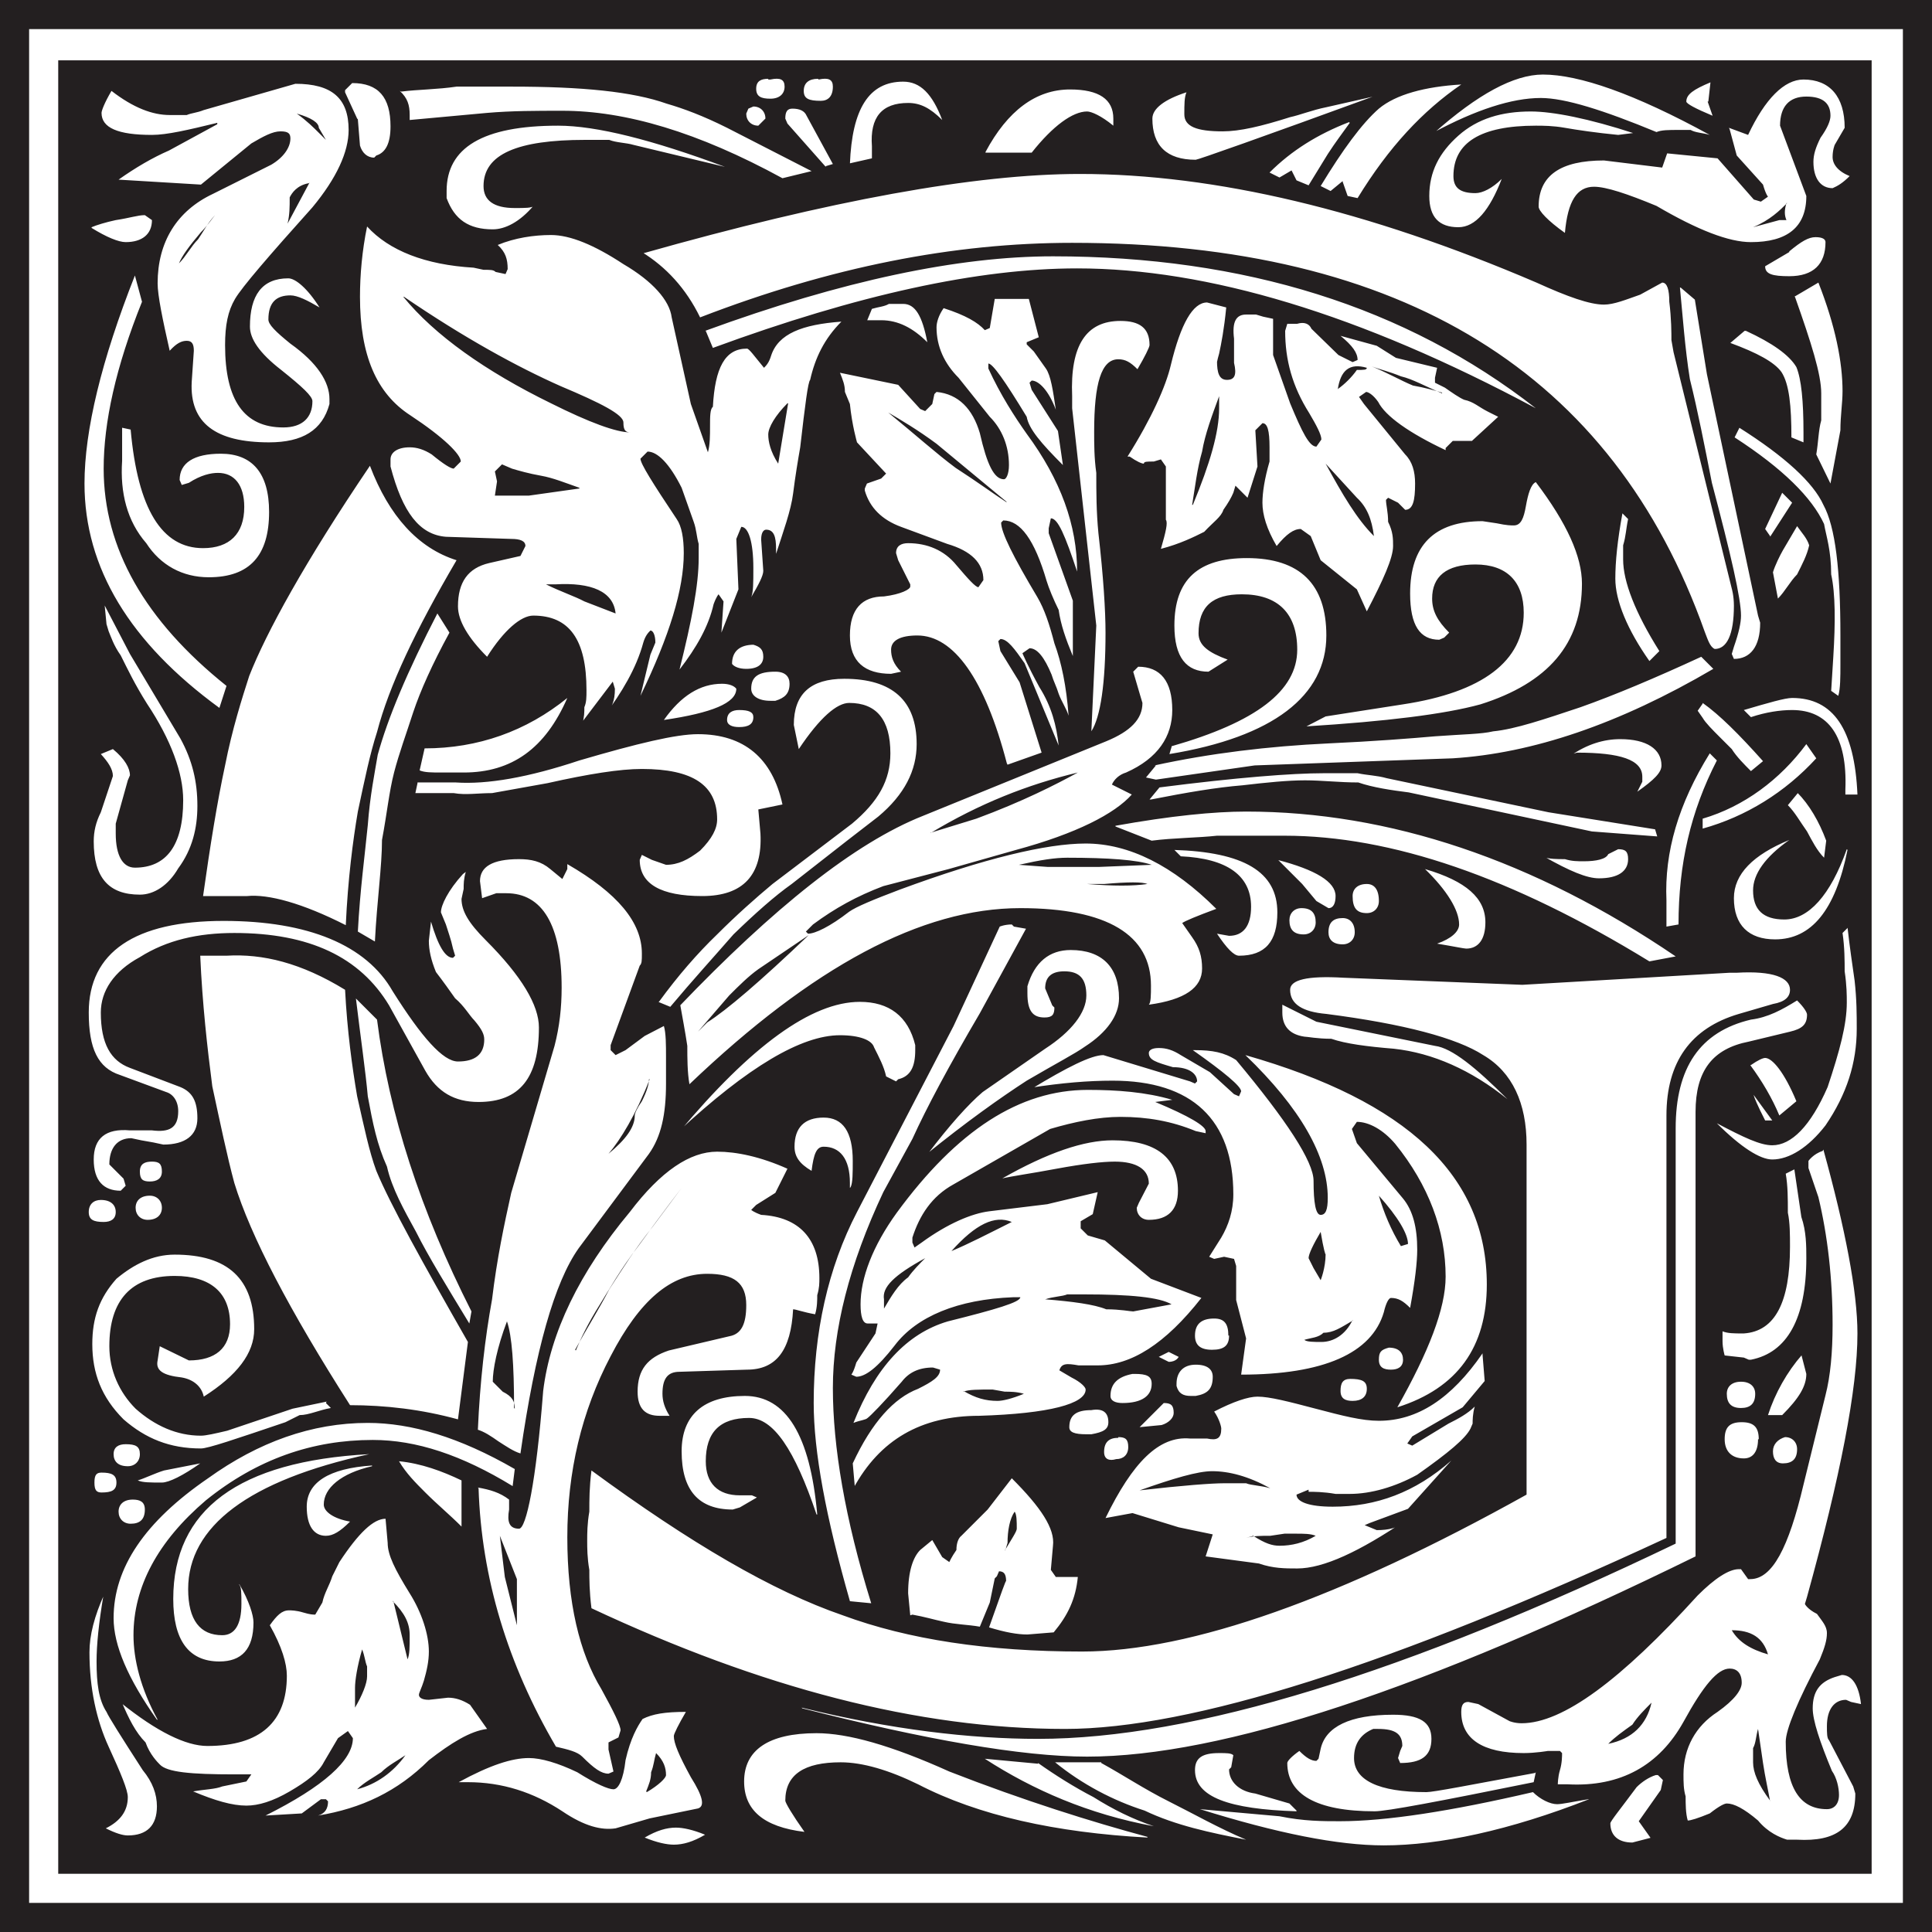 <?xml version="1.0" encoding="UTF-8"?>
<svg id="Layer_1" xmlns="http://www.w3.org/2000/svg" width="27.21" height="27.21" xmlns:xlink="http://www.w3.org/1999/xlink" viewBox="0 0 27.21 27.21">
  <defs>
    <clipPath id="clippath">
      <rect width="27.21" height="27.21" fill="none"/>
    </clipPath>
    <clipPath id="clippath-1">
      <rect y="0" width="27.21" height="27.21" fill="none"/>
    </clipPath>
  </defs>
  <g clip-path="url(#clippath)">
    <g clip-path="url(#clippath-1)">
      <path d="M11.09,5.68c-.17.17-.27.34-.27.44s.03.24.14.41l.14-.85ZM7.69,8.23c.2.1.41.17.54.24l.44.17c-.03-.31-.34-.44-.85-.41h-.14ZM5.68,4.18c.44.54,1.16,1.05,2.08,1.5.54.27.92.41,1.12.41-.07,0-.1-.03-.1-.14s-.31-.27-.88-.51c-.61-.27-1.36-.68-2.21-1.26M4.35,2.58c-.17.03-.24.14-.27.2,0,.14,0,.24-.03.37l.31-.58ZM2.52,3.71c.1-.1.17-.24.27-.34.07-.1.14-.24.24-.34-.03.03-.1.14-.2.24-.17.2-.27.34-.31.44M4.18,1.6c.14.1.24.2.31.27l.1.1-.1-.17c0-.07-.1-.14-.31-.2M14.18,7.07l-.99-.82c-.27-.2-.51-.34-.68-.44.38.31.68.58.95.78.31.2.54.37.71.48M18.84,5.48c.1-.07.2-.17.27-.27.1,0,.14,0,.14-.03-.24-.07-.37.03-.41.31M20.31,5.54c-.24-.1-.41-.2-.58-.24-.17-.07-.31-.1-.41-.14.24.1.41.2.58.27.17.03.31.07.41.1M19.35,7.55c-.03-.24-.1-.41-.24-.54l-.44-.48c.24.44.44.78.68,1.02M16.8,7.11c.24-.58.37-1.02.37-1.36v-.17c-.1.27-.2.54-.24.78-.07.24-.1.51-.14.75M15.31,12.45c.37.03.65.03.85,0-.07-.03-.27-.03-.61,0h-.24ZM14.35,12.18l.41.03h.71l.75-.03c-.2-.07-.61-.1-1.19-.1-.17,0-.37.03-.68.1M13.1,11.73l.65-.2c.65-.24,1.12-.48,1.43-.65-.71.17-1.39.44-2.07.85M9.97,14.39l-.14.14.44-.51c.14-.14.27-.27.41-.37l.71-.48c-.68.65-1.16,1.06-1.43,1.23M19.05,18.6c-.17.1-.27.17-.41.17-.07.07-.17.07-.27.1.03.03.14.03.24.03.17,0,.34-.1.44-.31M19.42,16.84c.07.24.17.48.31.71l.1-.03c0-.14-.14-.38-.41-.68M18.6,17.35c-.1.17-.17.31-.17.37l.07.14.1.17s.07-.17.07-.37c0,.03-.03-.07-.07-.31M25.17,2.86c-.1.1-.24.24-.48.34l.37-.1h.1c-.03-.07-.03-.14,0-.24M9.15,15.2c-.2.51-.41.85-.58,1.05.24-.2.37-.37.37-.54,0-.03.03-.1.1-.2.07-.14.1-.24.1-.31M9.11,25.24c.17-.1.27-.2.27-.24,0-.1-.03-.2-.14-.31-.03.1-.03.17-.07.27,0,.1-.03.17-.07.27M8.16,6.87c-.2-.07-.37-.14-.54-.17-.17-.03-.31-.07-.41-.1l-.07-.03-.07-.03-.1.1.03.14-.03.2h.48l.71-.1ZM8.1,19.01c.17-.31.34-.58.48-.85.2-.31.37-.58.61-.88l.41-.55s-.24.31-.61.82c-.24.31-.41.61-.54.82-.17.27-.27.48-.34.65M24.93,25.37c-.03-.17-.07-.34-.1-.54l-.07-.48c-.03.1-.03.2-.07.27v.2c0,.14.07.31.24.54M24.39,22.96c.1.17.27.27.51.34-.07-.24-.24-.34-.51-.34M22.65,24.56c.34-.07.54-.27.61-.58-.1.1-.2.2-.27.31-.14.1-.24.17-.34.27M14.15,21.84c.1-.17.17-.27.17-.31,0-.1,0-.2-.03-.24-.07.1-.1.27-.1.44l-.03.1ZM17.65,21.63l-.1.03c.1-.03.2-.03.34-.03l.2-.03h.17c.1,0,.2,0,.27.03-.17.1-.34.14-.51.14-.1,0-.2-.03-.37-.14M16.05,20.99c.61-.07,1.02-.1,1.19-.1h.31c.07.03.2.03.34.07-.31-.17-.58-.24-.82-.24-.2,0-.54.1-1.02.27M13.4,17.62c.24-.1.51-.24.85-.41-.24-.1-.51.03-.85.41M12.45,18.43c.1-.17.2-.34.34-.44.07-.1.17-.2.24-.27-.44.24-.61.41-.58.58v.14ZM13.57,19.59c.17.1.31.14.48.14.07,0,.2-.03.37-.1-.1-.03-.2-.03-.27-.03l-.17-.03c-.2,0-.34,0-.41.03M14.73,18.3c.37.03.68.07.85.14.2,0,.34.03.38.03l.54-.1c-.17-.1-.58-.14-1.23-.14h-.24c-.07.03-.2.03-.31.07M5.03,25.2c.27-.07.51-.24.68-.48-.1.07-.24.14-.34.24-.1.07-.24.14-.34.24M7.04,21.63l.07.58.17.68v-.65l-.24-.61ZM7.24,19.83c0-.61-.03-1.02-.1-1.22-.14.37-.2.68-.2.85l.14.14c.14.07.17.14.17.24M5.54,22.55l.2.82c.03-.07.03-.17.03-.34s-.07-.31-.24-.48M5,24.05c.1-.17.17-.34.17-.44v-.14c-.03-.07-.03-.14-.07-.24-.07.24-.1.44-.1.54v.27ZM3.06,1.73c-.41.1-.71.17-.92.17-.48,0-.71-.1-.71-.31,0-.03.04-.14.14-.31.31.24.58.34.82.34h.24c.07-.03.14-.03.24-.07l1.29-.37c.51,0,.75.2.75.65,0,.31-.17.68-.51,1.09-.61.68-.99,1.12-1.09,1.29s-.14.37-.14.65c0,.78.27,1.16.82,1.16.27,0,.41-.14.41-.37,0-.07-.14-.2-.44-.44-.31-.24-.44-.44-.44-.61,0-.44.17-.68.54-.68.1,0,.27.14.44.41-.17-.1-.31-.17-.41-.17-.2,0-.31.1-.31.34,0,.07.1.17.31.34.38.27.55.54.55.78v.07c-.1.37-.38.54-.85.54-.75,0-1.12-.27-1.09-.85l.03-.44c0-.1-.03-.14-.1-.14s-.14.03-.24.14c-.1-.44-.17-.78-.17-.95,0-.58.27-1.02.78-1.26l.82-.41c.17-.1.27-.24.27-.37,0-.07-.03-.1-.14-.1s-.24.07-.41.17l-.71.58-1.16-.07c.24-.17.48-.31.71-.41l.68-.37ZM13.06,16.26c.31-.41.58-.71.78-.88l.88-.61c.37-.24.58-.51.58-.75s-.1-.34-.31-.34c-.17,0-.27.07-.27.24l.1.24.03.03c0,.1-.03.14-.14.14-.17,0-.24-.1-.24-.34v-.1c.1-.34.31-.51.61-.51.44,0,.68.24.68.68,0,.24-.17.48-.48.68-.14.1-.41.24-.82.48-.37.24-.85.58-1.43,1.05M25.14,20.24c.1,0,.17.07.17.17,0,.14-.07.2-.2.2-.1,0-.14-.07-.14-.17s.07-.17.17-.2M24.76,20.27c0,.17-.07.27-.2.27-.17,0-.27-.1-.27-.27s.07-.24.24-.24.24.07.24.24M24.52,19.83c-.14,0-.2-.07-.2-.2,0-.1.07-.17.2-.17s.2.07.2.17c0,.14-.07.2-.2.2M23.03,1.87l-.24.03c-.31-.03-.58-.07-.75-.1-.17-.03-.31-.03-.41-.03-.78,0-1.16.24-1.16.71,0,.17.1.24.31.24.1,0,.24-.07.37-.2-.17.44-.37.68-.61.68-.27,0-.41-.14-.41-.44,0-.34.14-.61.41-.85.27-.24.61-.34,1.02-.34.31,0,.82.1,1.46.31M5.03,1.67l-.17-.37v-.03l.1-.1c.37,0,.54.2.54.61,0,.24-.07.37-.2.41l-.03.03c-.1,0-.17-.07-.2-.17l-.03-.37ZM11.97,2.31c.03-.78.27-1.16.75-1.16.24,0,.41.17.55.54-.17-.17-.31-.24-.48-.24-.37,0-.54.2-.51.61v.17l-.31.07ZM11.53,1.12c.14-.03.2,0,.2.1,0,.14-.07.2-.17.2-.17,0-.24-.03-.24-.14s.07-.17.2-.17M10.82,1.12h.03c.14-.03.2,0,.2.1s-.07.17-.2.17-.2-.03-.2-.14.07-.14.17-.14M10.54,1.53l.07-.03c.1,0,.17.07.17.17l-.1.1c-.1,0-.17-.07-.17-.17l.03-.07ZM11.63,2.35l-.54-.61-.03-.07c0-.1.03-.14.1-.14.1,0,.17.03.2.1l.37.68-.1.03ZM5.65,1.29c.24-.03.51-.03.78-.07h.78c.99,0,1.7.07,2.18.24.24.07.51.17.85.34l1.19.61-.41.1c-1.19-.65-2.21-.95-3.1-.95-.37,0-.71,0-1.06.03l-1.09.1v-.07c0-.14-.03-.24-.14-.34M24.35,1.8l.27.1c.24-.51.51-.78.78-.78.37,0,.58.24.58.68l-.14.24s-.03.07-.03.17.07.2.24.27c-.1.1-.17.14-.24.17-.17,0-.27-.14-.27-.37,0-.1.03-.2.1-.34.1-.14.14-.24.14-.31,0-.17-.1-.27-.34-.27s-.37.14-.37.41l.37.99c0,.44-.27.65-.78.65-.31,0-.75-.17-1.33-.51-.41-.17-.71-.27-.88-.27-.24,0-.37.2-.41.65-.24-.17-.37-.31-.37-.37,0-.44.31-.65.92-.65l.82.1.07-.2.71.07.51.58.1.03.1-.07s-.03-.03-.07-.17l-.37-.41-.1-.37ZM24.05,1.43l.07.2c-.24-.1-.37-.17-.37-.2,0-.1.1-.17.34-.27l-.03.27ZM20.2,1.87c.61-.54,1.12-.82,1.53-.82.51,0,1.29.27,2.35.85-.1-.03-.2-.03-.27-.07h-.17c-.14,0-.24,0-.31.03-.75-.31-1.29-.48-1.63-.48-.41,0-.92.17-1.5.48M18.91,2.55l-.17.14-.14-.07c.31-.51.58-.88.82-1.09.24-.2.65-.31,1.16-.34-.54.37-1.02.88-1.46,1.6l-.14-.03-.07-.2ZM19.01,1.73c-.1.14-.2.27-.31.44l-.27.44-.17-.07-.07-.14-.17.1-.14-.07c.31-.31.68-.54,1.12-.71M19.42,1.33c-1.67.61-2.55.92-2.58.92-.41,0-.61-.2-.61-.58,0-.14.17-.27.48-.37-.03.07-.03.17-.03.31,0,.17.17.24.54.24.24,0,.54-.07.95-.2.14-.03.31-.1.51-.14l.75-.17ZM13.88,2.14c.31-.58.71-.88,1.19-.88.41,0,.61.14.61.41v.1c-.17-.14-.31-.2-.37-.2-.2,0-.48.2-.78.58h-.65ZM23.67,4.05l.2.17.17,1.05.72,3.4.03.1c0,.34-.14.51-.37.51l-.03-.07.03-.1c.07-.2.1-.34.1-.44,0-.24-.14-.85-.41-1.87-.1-.51-.2-1.02-.31-1.46-.07-.44-.1-.88-.14-1.29M9.93,4.66c1.94-.71,3.57-1.05,4.9-1.05,2.69,0,4.97.71,6.8,2.14-2.48-1.33-4.63-1.97-6.46-1.97-1.39,0-3.09.37-5.13,1.12l-.1-.24ZM9.05,3.57c2.65-.75,4.69-1.12,6.16-1.12,1.9,0,4.05.51,6.43,1.53.44.2.75.31.95.31.14,0,.31-.07.51-.14l.31-.17c.07,0,.1.1.1.27.03.24.03.44.03.54l.03.17.82,3.33s.03.1.03.24c0,.41-.1.61-.27.61-.07-.03-.1-.14-.14-.24-1.29-3.64-4.25-5.48-8.91-5.48-1.67,0-3.4.34-5.24,1.05-.2-.41-.48-.71-.82-.92M25.2,3.54c.17-.14.27-.2.37-.2s.14.03.14.07c0,.31-.17.48-.51.48-.24,0-.34-.03-.34-.14l.34-.2ZM24.93,7.55l-.07-.1.24-.51.14.14-.31.48ZM25.31,7.41c.07.1.14.17.17.27-.03.14-.1.27-.17.41-.1.1-.17.24-.27.34l-.07-.37c.03-.1.1-.24.14-.31l.2-.34ZM24.49,6.02c.65.41,1.05.78,1.19,1.09.17.31.24.92.24,1.84v.41c0,.17,0,.34-.03.44l-.1-.07.03-.48c.03-.48.03-.89-.03-1.16,0-.34-.07-.54-.1-.71-.17-.37-.58-.78-1.26-1.22l.07-.14ZM24.59,4.66c.37.17.61.34.71.51.07.17.1.48.1.92v.14l-.17-.07c0-.44-.03-.75-.14-.92-.1-.14-.34-.27-.72-.41l.2-.17ZM25.27,4.18l.34-.2c.24.61.34,1.12.34,1.53,0,.17-.03.34-.03.55l-.14.75-.2-.41c.03-.17.03-.34.07-.48v-.38c0-.27-.14-.71-.37-1.36M9.56,14.18c1.33-1.39,2.48-2.31,3.44-2.69l2.58-1.05c.34-.14.51-.31.51-.54l-.03-.1-.1-.34.07-.07c.31,0,.48.2.48.61,0,.37-.2.68-.65.88-.1.03-.17.1-.2.17l.14.07.14.07c-.24.27-.78.55-1.63.78l-.95.27-.92.24c-.37.14-.68.31-.99.54l-.1.1.03.03c.1,0,.31-.1.58-.31.1-.07.34-.17.71-.31,1.19-.44,2.07-.65,2.62-.65.61,0,1.23.31,1.84.92-.27.1-.44.17-.48.2l.14.2c.1.14.14.27.14.44,0,.27-.24.44-.75.51.03-.03.03-.14.03-.27,0-.71-.61-1.09-1.84-1.09-1.39,0-2.92.82-4.66,2.48-.03-.17-.03-.37-.03-.54-.03-.2-.07-.41-.1-.58M8.33,20.71c1.39,1.02,2.55,1.7,3.54,2.04.92.34,2.04.51,3.37.51,1.53,0,3.64-.75,6.26-2.21v-4.93c0-.58-.2-1.02-.61-1.26-.37-.24-1.12-.44-2.21-.58-.34-.03-.51-.14-.51-.34,0-.14.24-.2.75-.17l2.52.1,2.92-.17h.1c.51-.03.75.07.75.24,0,.1-.07.17-.24.2l-.48.14c-.68.2-1.02.68-1.02,1.43v5.95c-3.88,1.8-6.7,2.69-8.47,2.69-2.07,0-4.28-.58-6.67-1.7-.03-.24-.03-.41-.03-.54-.03-.17-.03-.31-.03-.41s0-.24.03-.41c0-.17,0-.34.03-.58M11.29,24.05c1.26.31,2.38.44,3.33.44,2.18,0,5.17-.92,8.98-2.75v-5.85c0-.85.34-1.36,1.06-1.53.24-.03.44-.14.65-.27.1.1.14.17.14.2,0,.14-.07.2-.24.24l-.58.14c-.51.1-.75.41-.75.99v6.26c-3.81,1.87-6.67,2.82-8.57,2.82-.92,0-2.28-.24-4.01-.68M6.16,8.64l.17.27c-.24.44-.41.82-.51,1.12-.1.31-.2.58-.27.85-.07.27-.1.58-.17.95,0,.37-.07.85-.1,1.43l-.24-.14c.03-.58.1-1.09.14-1.5.03-.41.1-.75.14-.99.14-.51.41-1.16.85-2.01M2.86,12.62c.1-.71.2-1.33.31-1.84.1-.51.24-.95.34-1.26.24-.61.78-1.6,1.7-2.96.27.71.68,1.16,1.22,1.33-.58.99-.95,1.77-1.12,2.42-.1.31-.17.65-.27,1.12-.07.41-.14.95-.17,1.6-.61-.31-1.09-.44-1.39-.41h-.61ZM5,14.05l.31.31c.17,1.33.61,2.69,1.33,4.11l-.03.17c-.31-.51-.58-.95-.75-1.29-.17-.31-.34-.61-.41-.92-.14-.31-.2-.61-.27-.99-.03-.34-.1-.82-.17-1.4M4.93,19.79c-.85-1.33-1.4-2.38-1.63-3.13-.1-.37-.2-.85-.31-1.36-.07-.54-.14-1.16-.17-1.84h.37c.51-.03,1.05.1,1.67.48.03.58.1,1.09.17,1.5.1.44.17.78.27,1.05.2.48.65,1.29,1.29,2.41l-.14,1.09c-.51-.14-1.02-.2-1.53-.2M6.5,21.5c-.17-.17-.34-.31-.51-.48-.14-.14-.27-.27-.37-.44.31.03.61.14.88.27v.65ZM8.2,10.2c.03-.1.03-.17.03-.24.03-.07.03-.14.03-.24,0-.71-.24-1.05-.75-1.05-.17,0-.41.2-.65.58-.27-.27-.41-.51-.41-.71,0-.34.14-.54.44-.61l.44-.1.07-.14c0-.07-.07-.1-.2-.1l-.92-.03c-.37-.03-.61-.34-.78-.99v-.1c0-.1.1-.17.27-.17.1,0,.2.03.31.1.17.14.27.2.31.2l.1-.1c0-.1-.24-.34-.71-.65-.48-.31-.71-.85-.71-1.67,0-.31.03-.65.1-.99.31.34.82.54,1.5.58l.14.03c.1,0,.14,0,.17.03l.14.03.03-.07c0-.14-.03-.24-.14-.34.24-.1.51-.14.75-.14.27,0,.61.14,1.02.41.41.24.65.51.68.75l.27,1.22.24.68c.03-.1.03-.24.03-.37s0-.24.04-.27c.03-.55.17-.82.48-.82.03,0,.1.1.24.27.03-.03.07-.07.1-.17.1-.31.44-.44.99-.48-.24.24-.37.51-.44.82-.03.03-.07.34-.14.95-.03.17-.07.41-.1.65-.03.24-.14.54-.24.85v-.07c0-.17-.03-.27-.14-.27-.03,0-.07.03-.07.14l.03.44c0,.07-.07.2-.17.37.03-.07.03-.2.03-.41,0-.37-.07-.58-.17-.58l-.07.17.03.71-.24.61.03-.44-.07-.1s-.03.03-.07.14c-.07.31-.24.61-.48.92.17-.68.27-1.19.27-1.57v-.2c-.03-.1-.03-.2-.07-.31l-.17-.48c-.17-.34-.34-.51-.48-.51l-.1.1c0,.07.17.34.51.85.07.1.1.27.1.48,0,.51-.2,1.16-.61,2.01l.14-.58.07-.17c0-.1-.03-.17-.07-.17-.03.03-.07.07-.1.17-.1.37-.31.71-.54,1.02.1-.1.14-.2.14-.37l-.03-.1-.44.58ZM7.52,2.89c-.2.24-.41.34-.58.34-.34,0-.54-.14-.65-.44v-.1c0-.61.51-.92,1.57-.92.54,0,1.33.2,2.35.58l-1.29-.31c-.1-.03-.24-.03-.34-.07h-.34c-.95,0-1.43.2-1.43.65,0,.2.14.31.44.31.14,0,.24,0,.27-.03M14.18,10.75c-.31-1.19-.75-1.8-1.26-1.8-.24,0-.37.07-.37.2,0,.1.03.2.14.31l-.14.03c-.37,0-.58-.17-.58-.54s.17-.55.48-.55c.24-.03.37-.1.37-.14v-.03l-.17-.34-.03-.1c0-.1.07-.14.17-.14.27,0,.51.1.68.31.17.2.27.31.31.31l.07-.1c0-.24-.17-.41-.51-.51l-.65-.24c-.27-.1-.44-.27-.51-.51v-.03l.03-.07.2-.07.07-.07-.41-.44s-.07-.24-.1-.54l-.07-.17c0-.1-.03-.17-.07-.27l.82.17.31.34.07.03.1-.1.03-.14.03-.03c.31.03.51.24.61.58.1.44.2.65.34.65.03,0,.07-.07.07-.2,0-.27-.1-.51-.27-.68l-.44-.55c-.2-.2-.31-.44-.31-.71,0-.07.03-.17.1-.27.31.1.48.2.58.31l.07-.03.07-.41h.48l.14.54-.17.07v.03l.1.1.17.24c.07.1.1.31.14.58-.1-.27-.24-.41-.34-.41l-.03.03.03.1.37.58.07.48c-.31-.31-.48-.51-.51-.68-.31-.51-.48-.75-.54-.75v.07c.17.37.37.68.54.92.48.65.71,1.29.71,1.94-.17-.51-.27-.75-.37-.75l-.03.14v.07l.34.95v.78c-.1-.24-.17-.44-.2-.65-.07-.14-.14-.31-.17-.41-.17-.58-.37-.85-.61-.85l-.03.03c0,.14.17.48.51,1.05.1.17.17.38.24.65.1.27.17.61.2,1.02-.03-.1-.1-.2-.14-.31-.03-.1-.07-.17-.1-.27-.1-.24-.2-.37-.31-.37l-.1.07s.07.17.24.48c.17.27.24.54.27.82l-.48-1.16c-.14-.2-.24-.34-.34-.34l-.03.03.03.14.27.44.31.99-.48.17ZM12.21,4.52l.07-.17c.1-.03.17-.03.24-.07h.2c.17,0,.27.17.34.54-.2-.2-.41-.31-.65-.31h-.2ZM6.73,20.95c.17.03.31.07.44.17v.14c-.03.17,0,.27.14.27.1,0,.24-.65.34-1.94.1-.82.51-1.67,1.22-2.52.44-.58.85-.85,1.23-.85.27,0,.61.07.99.24l-.17.34-.27.17-.07.07s.03.03.14.07c.54.03.82.34.82.89,0,.07,0,.14-.03.24,0,.07,0,.17-.03.27-.17-.03-.27-.07-.31-.07-.03.58-.24.85-.65.85l-.95.03c-.17,0-.24.1-.24.31,0,.1.03.2.1.31h-.14c-.2,0-.31-.1-.31-.34,0-.31.14-.48.44-.58l.85-.2c.17-.03.24-.17.24-.44,0-.31-.17-.44-.55-.44-.51,0-.95.37-1.36,1.16-.41.78-.61,1.63-.61,2.55s.17,1.63.48,2.14c.17.31.27.51.27.58l-.03.1-.14.07v.1l.07.31-.07.03c-.1,0-.2-.07-.37-.24-.07-.07-.2-.1-.37-.14-.68-1.16-1.05-2.38-1.09-3.64M6.73,20.14c.03-.68.1-1.29.2-1.84.07-.58.17-1.05.27-1.5l.61-2.07c.07-.27.1-.54.1-.82,0-.88-.27-1.33-.78-1.33h-.14l-.2.07-.03-.24c0-.2.17-.31.55-.31.17,0,.31.03.44.14l.17.14.07-.14v-.07c.71.41,1.05.82,1.05,1.26,0,.1,0,.14-.03.17l-.41,1.12v.07l.07.07.14-.07.27-.2.27-.14c.03.1.03.27.03.44v.37c0,.44-.07.75-.24.99l-.99,1.33c-.34.48-.61,1.43-.82,2.89-.1-.03-.2-.1-.31-.17-.1-.07-.2-.14-.31-.17M12.04,20.95l-.03-.34c.27-.58.58-.92.92-1.05.2-.1.31-.17.31-.27l-.1-.03c-.2,0-.34.07-.44.2-.27.31-.44.48-.48.51-.03.03-.1.03-.2.07.31-.78.75-1.26,1.33-1.43.68-.17,1.02-.27,1.02-.34h-.1c-.78.03-1.36.27-1.67.68-.24.31-.41.44-.54.44l-.07-.03s.03-.03.07-.17l.27-.41.03-.14h-.14c-.07,0-.1-.1-.1-.27,0-.37.17-.82.51-1.29.85-1.16,1.73-1.73,2.69-1.73.41,0,.82.03,1.19.14l-.24.03c.48.2.71.34.71.41v.03l-.14-.03c-.34-.14-.68-.2-1.06-.2-.31,0-.65.07-.99.17l-1.36.78c-.31.17-.48.44-.58.75v.07l.03.07.1-.07c.37-.27.71-.41.95-.44l.82-.1.71-.17-.07.31-.17.1v.1l.1.1.24.07.65.54.71.27c-.51.65-.99.95-1.46.95h-.27c-.17-.03-.24-.03-.27.07l.17.1c.14.07.2.14.2.17,0,.2-.51.34-1.5.37-.82,0-1.4.34-1.77,1.02M25.37,19.08l.07.27c0,.17-.1.34-.34.58h-.2c.1-.31.27-.61.48-.85M25.27,16.46l.1.68c.07.2.07.41.07.58,0,.85-.27,1.33-.78,1.43h-.03l-.07-.03-.27-.03s-.03-.1-.03-.2v-.14c.07.03.17.03.27.03h.03c.44-.03.65-.44.65-1.22,0-.17,0-.34-.03-.48,0-.2,0-.38-.03-.55l.14-.07ZM24.66,15c.1-.07.17-.1.2-.1.1,0,.27.2.44.61l-.24.2c-.1-.24-.24-.48-.41-.71M24.69,15.41l.27.37h-.1l-.07-.14c-.03-.07-.07-.14-.1-.24M26.02,13.06c.03.27.07.54.1.75.03.27.03.48.03.68,0,.48-.14.92-.44,1.36-.24.31-.51.48-.75.48-.17,0-.44-.17-.78-.51.38.2.61.31.78.31.27,0,.54-.27.78-.82.17-.51.27-.88.27-1.19,0-.1,0-.24-.03-.44,0-.14,0-.34-.03-.54l.07-.07ZM26.02,11.97c-.17.85-.51,1.26-1.02,1.26-.37,0-.58-.2-.58-.58,0-.34.27-.61.78-.82-.34.24-.51.48-.51.71,0,.27.14.41.44.41.34,0,.65-.34.88-.99M25.31,11.16c.17.17.31.41.41.68l-.03.24c-.1-.1-.17-.24-.24-.37-.1-.14-.17-.27-.27-.37l.14-.17ZM25.44,10.48l.14.2c-.44.48-.99.82-1.6.99v-.14c.58-.17,1.09-.55,1.46-1.05M24.08,10.61l.1.1c-.37.72-.54,1.46-.54,2.31l-.17.03v-.37c-.03-.68.17-1.36.61-2.07M21.73,12.07c.1.03.2.03.31.03.1.03.17.03.27.03.17,0,.31-.03.34-.1l.14-.07c.1,0,.14.03.14.14,0,.17-.14.27-.41.27-.17,0-.41-.1-.78-.31M22.11,10.65c.24-.17.48-.24.71-.24.37,0,.58.14.58.37,0,.1-.1.2-.34.37l.07-.14v-.07c0-.24-.31-.34-.92-.34l-.1.03ZM23.98,9.9c.24.17.51.44.85.82l-.17.14c-.1-.1-.2-.2-.27-.31l-.17-.17c-.1-.1-.2-.2-.24-.27l-.07-.1.07-.1ZM24.56,10c.34-.1.58-.17.68-.17.58,0,.88.44.92,1.36h-.17v-.07c.03-.75-.24-1.12-.75-1.12-.17,0-.37.03-.58.1l-.1-.1ZM22.86,7.24l.07.07c-.03.14-.03.24-.07.37v.2c0,.31.17.75.51,1.29l-.14.14c-.31-.44-.48-.85-.48-1.16,0-.24.03-.54.1-.92M16.53,11.97c.99.03,1.46.31,1.46.88,0,.41-.17.61-.54.61-.07,0-.17-.1-.31-.31l.17.03c.2,0,.31-.14.31-.41,0-.44-.34-.68-.99-.71l-.1-.1ZM15.71,11.63c.78-.14,1.39-.2,1.84-.2,2.01,0,4.05.68,6.05,2.04l-.37.07c-1.94-1.19-3.64-1.77-5.14-1.77h-.95c-.27.03-.61.03-.92.07l-.51-.2ZM16.26,10.78c.78-.17,1.6-.27,2.45-.31.65-.03,1.16-.07,1.5-.1.41-.03.65-.03.82-.07.31-.03.72-.17,1.23-.34.48-.17,1.05-.41,1.7-.71l.17.17c-1.33.78-2.55,1.19-3.67,1.26l-2.79.1-1.39.2-.14-.03.14-.17ZM16.19,11.26l.14-.17c1.09-.14,1.87-.2,2.31-.2h.48c.14.03.27.03.41.07l2.28.48,1.5.24.03.1-.92-.07-2.58-.55c-.24-.03-.51-.07-.71-.14-.27,0-.51-.03-.75-.03s-.54.03-.88.07c-.37.03-.78.1-1.29.2M20.41,8.91l-.07.07-.07.03c-.27,0-.41-.2-.41-.65,0-.68.34-1.02,1.02-1.02l.2.03c.14.03.2.03.24.03.1,0,.14-.1.17-.27.03-.17.07-.31.14-.34.44.58.65,1.05.65,1.43,0,.85-.48,1.4-1.43,1.7-.51.14-1.33.24-2.45.31l.27-.14,1.09-.17c1.12-.17,1.7-.61,1.7-1.29,0-.44-.24-.68-.68-.68-.41,0-.61.17-.61.48,0,.17.07.31.24.48M16.5,10.51c1.19-.34,1.77-.78,1.77-1.36,0-.51-.27-.78-.78-.78-.41,0-.61.17-.61.55,0,.17.14.27.41.37l-.27.17c-.31,0-.48-.2-.48-.65,0-.65.34-.95,1.02-.95.75,0,1.12.37,1.12,1.09,0,.85-.75,1.43-2.21,1.67l.03-.1ZM25.68,16.19c.31,1.12.48,2.01.48,2.59,0,.78-.24,2.01-.71,3.71l-.03.1s.03.07.17.14c.07.1.14.17.14.27s-.03.2-.1.37c-.31.58-.48.99-.48,1.16,0,.65.2.95.58.95.1,0,.17-.07.17-.2,0-.1-.03-.24-.1-.34-.17-.41-.27-.71-.27-.88,0-.24.1-.37.31-.44l.1-.03c.14,0,.24.14.27.41l-.14-.03-.07-.03c-.17,0-.27.14-.27.37,0,.1,0,.17.03.2l.34.65.03.1c0,.48-.27.68-.82.65h-.14c-.1-.03-.27-.1-.41-.27-.2-.17-.34-.24-.44-.24-.03,0-.1.03-.24.14-.17.07-.27.1-.31.1-.03-.1-.03-.24-.03-.34-.03-.1-.03-.2-.03-.31,0-.37.17-.68.48-.88.24-.17.34-.31.34-.41,0-.14-.07-.2-.17-.2-.17,0-.37.24-.65.75-.34.61-.88.92-1.63.88h-.14s0-.1.03-.2.03-.2.03-.24l-.03-.03h-.17s-.17.03-.34.03c-.58,0-.88-.2-.88-.58,0-.1.03-.14.1-.14l.14.03.44.24s.07.03.17.03c.58,0,1.4-.61,2.48-1.8.24-.24.44-.37.58-.37h.03l.1.14h.03c.31,0,.54-.44.75-1.33l.31-1.26c.07-.27.1-.61.1-.99,0-.65-.07-1.26-.2-1.8l-.14-.41v-.1s.07-.1.2-.14M1.7,23.98c.51.41.92.61,1.22.61.75,0,1.12-.34,1.12-.99,0-.17-.07-.41-.24-.71.1-.14.17-.21.27-.21.03,0,.1,0,.2.03.1.03.14.03.17.03l.1-.17c.03-.14.1-.24.14-.37l.1-.2c.27-.41.48-.61.65-.61l.03.34c0,.17.1.37.31.71.17.27.27.58.27.82,0,.14-.03.27-.07.41-.03.1-.07.17-.07.2s.03.07.14.07l.27-.03c.1,0,.2.03.31.1.1.14.17.24.24.34-.24.03-.51.2-.82.44-.44.44-.95.68-1.56.78.1-.03.14-.1.14-.2l-.03-.03h-.07l-.27.2-.51.03c.82-.41,1.23-.78,1.23-1.09l-.07-.1-.14.1-.2.34c-.07.14-.24.27-.48.41-.24.14-.44.2-.61.2-.2,0-.44-.07-.75-.2.17-.03.31-.03.41-.07l.34-.07.07-.1h-.24c-.61,0-.95-.03-1.05-.14-.03-.03-.14-.14-.2-.31-.14-.14-.24-.34-.34-.58M11.5,21.33c-.31-.92-.61-1.36-.95-1.36-.41,0-.61.2-.61.61,0,.31.17.48.48.48h.17l.07.03-.24.14-.1.03c-.48,0-.72-.27-.72-.82,0-.51.31-.78.89-.78s.92.55,1.02,1.67M12.82,22.75l-.03-.31c0-.31.07-.51.17-.61l.17-.14.14.24.1.07s.03-.07.1-.17c0-.1.03-.17.07-.2l.37-.37.34-.44c.41.41.61.71.58.95l-.03.34.07.1h.31c-.03.31-.14.54-.34.78l-.37.03c-.14,0-.31-.03-.54-.1.17-.48.24-.68.24-.65,0-.1-.03-.14-.1-.14l-.03.07-.03.03-.07.34-.14.34c-.17-.03-.34-.03-.51-.07-.14-.03-.27-.07-.44-.1M15.88,6.43c.34-.54.54-.99.61-1.29.14-.58.31-.88.51-.88l.27.07c-.03.31-.07.51-.1.65-.03.1-.03.14-.03.1,0,.17.03.27.14.27s.14-.07.1-.24v-.34c-.03-.24.03-.34.17-.34h.14l.1.03.14.03v.51l.24.68c.17.41.27.61.37.61l.07-.1c0-.07-.07-.2-.17-.37-.24-.38-.34-.75-.34-1.16l.03-.1h.14c.1-.03.17,0,.2.07l.38.37.2.1.07-.03c0-.1-.07-.2-.24-.34l.51.14.27.17.58.14-.03.14v.07l.14.07c.1.07.2.14.27.17.14.03.2.1.34.17l.14.07-.37.34h-.27l-.1.1v.03c-.51-.24-.85-.48-.95-.68-.07-.1-.14-.14-.17-.14l-.1.07.07.1.58.71c.1.1.14.24.14.41,0,.24-.03.37-.14.37l-.1-.1-.14-.07-.03.03c0,.07.03.17.03.31.07.14.07.24.07.34,0,.17-.14.48-.37.92l-.14-.31-.51-.41-.14-.34-.14-.1c-.1,0-.2.07-.34.24-.14-.24-.2-.44-.2-.61,0-.14.03-.34.1-.58v-.2c0-.24-.03-.34-.1-.34l-.1.1.03.51-.14.44-.17-.17-.03.1c-.03.07-.07.14-.14.24-.03.1-.14.17-.27.31-.14.07-.34.17-.61.24.07-.24.1-.37.07-.41v-.75l-.07-.1-.1.03c-.1,0-.14,0-.14.03-.03,0-.1-.03-.2-.1M15.37,10.31l.07-1.5-.34-3.06v-.17c-.03-.72.2-1.06.68-1.06.27,0,.41.1.41.34,0,.03-.07.17-.17.34-.1-.1-.17-.14-.27-.14-.24,0-.34.34-.34,1.02,0,.17,0,.37.03.58,0,.27,0,.54.03.85.07.61.1,1.09.1,1.4,0,.71-.07,1.19-.2,1.39M11.97,16.73v-.07c0-.34-.14-.51-.37-.51-.1,0-.14.1-.17.34-.17-.1-.24-.2-.24-.34,0-.27.14-.41.41-.41s.41.2.41.61c0,.17,0,.31-.03.37M9.56,15.95c1.02-1.22,1.87-1.84,2.55-1.84.41,0,.68.2.78.61v.07c0,.24-.07.37-.24.41l-.03.03-.14-.07c-.03-.14-.1-.27-.17-.41-.03-.1-.2-.17-.48-.17-.54,0-1.29.44-2.28,1.36M18.06,14.15l.48.24,1.67.34c.24.03.58.31,1.02.75-.51-.41-1.05-.65-1.6-.71-.37-.03-.68-.07-.88-.14-.2,0-.34-.03-.38-.03-.2-.03-.31-.14-.31-.34v-.1ZM11.97,22.55c-.34-1.19-.51-2.11-.51-2.79,0-.99.2-1.9.61-2.69l1.36-2.62.65-1.4s.07-.03.17-.03l.03.03.17.03-.65,1.19c-.44.75-.75,1.33-.95,1.77l-.41.75c-.48,1.02-.71,1.94-.71,2.76s.17,1.84.54,3.03l-.31-.03ZM20.88,19.08l.03.37-.31.37-.71.41-.07.1.07.03.51-.31c.14-.07.27-.14.37-.24-.03.1-.03.2-.03.24l-.03.07c-.07.14-.31.34-.75.65-.31.17-.65.27-.95.27h-.2c-.17-.03-.31-.03-.38-.03v-.03l-.17.07c0,.1.17.17.51.17.61,0,1.16-.2,1.67-.65l-.61.68-.54.2-.07.03.17.07c.17,0,.31-.03.41-.14-.65.44-1.16.68-1.53.68-.17,0-.34,0-.54-.07l-.75-.1.1-.31-.48-.1-.65-.2-.38.07c.38-.78.75-1.16,1.19-1.12h.24c.14.03.2,0,.2-.14,0-.03-.03-.14-.1-.24.27-.14.48-.21.61-.21.17,0,.44.07.82.17.38.1.65.17.89.17.54,0,1.02-.31,1.46-.95M14.52,15.34c.51-.31.85-.48,1.02-.48l1.22.37.07.03.03-.03c0-.1-.1-.2-.34-.2-.24-.07-.34-.1-.34-.2,0-.03.03-.07.14-.07s.2.03.31.1l.41.24.34.31.07.03.03-.07c0-.07-.24-.27-.68-.58h.03c.24,0,.41.03.58.14.71.85,1.09,1.43,1.09,1.7,0,.31.03.48.1.48s.1-.07.1-.24c0-.58-.38-1.26-1.16-2.01,2.28.65,3.4,1.7,3.4,3.23,0,.88-.41,1.46-1.26,1.73.44-.78.68-1.39.68-1.84,0-.65-.24-1.29-.71-1.87-.17-.2-.37-.31-.54-.31l-.07.1.07.2.65.78c.14.17.2.41.2.72,0,.17-.03.44-.1.82-.1-.1-.17-.14-.27-.14-.03,0-.07.07-.1.2-.17.58-.85.88-2.01.88l.07-.51-.14-.54v-.48l-.03-.1-.14-.03-.14.03-.07-.03.17-.27c.1-.17.17-.37.17-.61,0-1.05-.58-1.6-1.7-1.6-.34,0-.71.03-1.16.1M20.07,12.24c.58.17.85.41.85.75,0,.24-.1.37-.27.37-.03,0-.17-.03-.41-.07.2-.07.31-.17.31-.27,0-.2-.17-.48-.48-.78M18.33,12.79c.14,0,.2.07.2.2,0,.1-.07.17-.17.17-.14,0-.2-.07-.2-.2,0-.1.07-.17.17-.17M18.91,13.3c-.14,0-.2-.07-.2-.17,0-.14.07-.2.2-.2.1,0,.17.07.17.2,0,.1-.07.17-.17.17M19.25,12.45c.1,0,.17.07.17.24,0,.1-.07.17-.17.17-.14,0-.2-.07-.2-.24,0-.1.07-.17.2-.17M17.99,12.11c.54.14.82.31.82.51,0,.1-.03.17-.1.17l-.17-.1-.2-.24-.34-.34ZM3.37,22.31c.14.24.2.44.2.54,0,.38-.17.55-.48.55-.44,0-.65-.31-.65-.88,0-1.26.92-1.94,2.76-2.04-1.7.37-2.55,1.02-2.55,1.9,0,.44.17.65.48.65.17,0,.27-.14.27-.44,0-.14,0-.24-.03-.27M5.24,20.65c-.44.1-.68.31-.68.54,0,.1.14.2.37.24-.14.14-.24.2-.34.2-.17,0-.27-.14-.27-.41,0-.34.31-.54.92-.58M2.21,24.22c-.41-.58-.61-1.05-.61-1.43,0-.71.44-1.36,1.33-1.97.71-.51,1.46-.78,2.25-.78.61,0,1.29.2,2.07.65l-.03.24c-.72-.44-1.36-.65-1.97-.65-.85,0-1.63.27-2.35.85-.68.58-1.02,1.22-1.02,1.9,0,.34.1.75.34,1.19M1.46,22.45c-.07.41-.1.72-.1.95,0,.31.03.54.14.71.03.07.2.34.51.82.14.17.2.34.2.51,0,.27-.14.41-.41.41-.07,0-.17-.03-.31-.1.2-.1.31-.24.31-.44,0-.1-.1-.34-.27-.71-.17-.37-.27-.82-.27-1.33,0-.24.07-.51.21-.82M6.46,25.1c.44-.24.75-.34.99-.34.17,0,.41.07.68.2.27.17.44.24.51.24s.14-.14.17-.41c.07-.31.17-.48.24-.58.14-.07.31-.1.61-.1-.1.17-.17.31-.17.34,0,.1.07.27.24.58.17.27.2.41.1.44l-.68.14-.48.14c-.2.03-.44-.03-.75-.24-.41-.27-.85-.41-1.33-.41h-.14ZM9.08,25.88c.17-.1.31-.14.44-.14.1,0,.24.03.41.1-.17.1-.31.14-.44.14-.1,0-.24-.03-.41-.1M16.16,25.88c-1.29-.07-2.38-.31-3.23-.75-.41-.2-.78-.31-1.09-.31-.51,0-.78.17-.78.54,0,.03.1.2.27.44-.58-.07-.85-.31-.85-.71,0-.44.34-.68,1.02-.68.44,0,1.05.17,1.87.54,1.05.41,2.01.71,2.79.92M14.62,24.83c.24.17.51.34.78.48.27.17.55.31.85.41-.92-.17-1.7-.51-2.38-.95l.75.07ZM15.51,24.83c.31.17.61.37.95.54s.71.38,1.09.54c-.51-.1-.99-.2-1.43-.41-.44-.14-.88-.37-1.26-.68h.65ZM18.26,25.51c-.95-.03-1.43-.2-1.43-.58,0-.17.1-.24.34-.24.1,0,.17,0,.2.03l-.03.17-.03.03c0,.17.14.31.37.34l.48.14.1.1ZM21.63,24.96l-.03.14c-1.33.27-2.07.41-2.24.41-.82,0-1.23-.24-1.23-.68,0-.03.07-.1.17-.17.1.1.17.14.24.14l.03-.03.03-.14c.07-.31.41-.48,1.02-.48.37,0,.54.1.54.34s-.14.34-.44.34l-.03-.07.03-.1.03-.07c0-.17-.1-.24-.34-.24h-.07c-.17.07-.27.2-.27.41,0,.31.34.48,1.02.48.1,0,.61-.1,1.53-.27M22.38,25.34c-1.12.44-2.11.65-2.89.65-.65,0-1.5-.17-2.59-.51l1.12.1c.34.07.61.07.85.07.65,0,1.56-.14,2.72-.41.1.1.24.17.34.17.07,0,.2-.03.44-.07M23.26,25.88l-.27.07c-.2,0-.31-.1-.31-.27,0-.03.14-.2.37-.51.07-.07.17-.14.27-.17h.03l.07.07-.03.14-.31.44.17.24ZM1.29,3.2c.07-.03.2-.07.34-.1.2-.03.31-.07.41-.07l.1.07c0,.2-.14.31-.37.31-.1,0-.27-.07-.48-.2M1.9,3.88l.1.37c-.37.92-.54,1.7-.54,2.35,0,1.12.58,2.14,1.73,3.06l-.1.31c-1.26-.92-1.9-1.97-1.9-3.16,0-.75.24-1.74.71-2.93M1.46,8.5l.37.71.71,1.19c.17.31.24.61.24.95,0,.31-.07.61-.27.88-.14.24-.34.37-.54.37-.44,0-.65-.24-.65-.75,0-.14.03-.27.1-.41l.17-.51c0-.1-.07-.2-.17-.31l.17-.07c.17.14.24.27.24.37l-.03.07-.17.61v.14c0,.31.1.48.27.48.44,0,.68-.31.68-.95,0-.38-.17-.85-.51-1.36-.17-.27-.27-.48-.37-.68-.1-.14-.14-.27-.17-.34l-.03-.1-.03-.31ZM1.63,17.07c0,.1-.07.14-.17.14-.14,0-.21-.03-.21-.14s.07-.17.17-.17c.14,0,.21.07.21.17M2.28,17.01c0,.1-.07.17-.2.17-.1,0-.17-.07-.17-.17s.07-.17.2-.17c.1,0,.17.07.17.17M2.28,16.5c0,.1-.07.14-.17.14s-.14-.03-.14-.14.07-.14.17-.14.14.03.14.14M6.56,12.28c-.03.1-.03.17-.03.24l-.03.14c0,.17.1.34.34.58.51.51.75.92.75,1.23,0,.71-.27,1.05-.85,1.05-.34,0-.58-.14-.75-.44l-.51-.92c-.41-.68-1.12-1.02-2.18-1.02-.51,0-.95.1-1.33.34-.37.2-.55.48-.55.78,0,.44.14.68.41.78l.71.27c.17.07.24.2.24.44s-.17.37-.48.37l-.14-.03-.17-.03-.14-.03c-.2,0-.31.14-.31.37l.2.2.03.1-.07.07c-.24,0-.38-.14-.38-.44s.17-.44.51-.41h.31c.24.03.37-.03.37-.27,0-.14-.07-.24-.17-.27l-.65-.24c-.31-.1-.44-.37-.44-.88,0-.85.65-1.29,1.9-1.29,1.19,0,2.01.34,2.38.99.41.65.71.99.92.99.24,0,.37-.1.37-.31,0-.07-.03-.14-.14-.27-.07-.07-.14-.2-.27-.31-.07-.1-.17-.24-.27-.37-.07-.17-.1-.31-.1-.44l.03-.27c.1.34.2.51.31.51l.03-.03-.03-.1c-.03-.14-.07-.24-.1-.34l-.07-.17c0-.1.1-.31.31-.54M4.59,19.76l.07.07c-.17.03-.31.1-.44.1l-.2.1c-.71.24-1.09.37-1.19.37-.44,0-.78-.14-1.09-.41-.31-.31-.44-.65-.44-1.06,0-.37.1-.65.34-.92.24-.2.51-.34.82-.34.75,0,1.12.34,1.12,1.05,0,.34-.24.65-.71.95-.03-.14-.14-.24-.31-.27-.27-.03-.37-.1-.34-.24l.03-.2.41.2c.37,0,.58-.17.58-.51,0-.44-.27-.68-.78-.68-.61,0-.92.34-.92.99,0,.34.14.65.37.88.27.24.58.38.92.38.07,0,.2-.03.37-.07l.92-.31.48-.1ZM1.87,21.12c.1,0,.17.03.17.14,0,.14-.07.2-.2.2-.1,0-.17-.07-.17-.17s.07-.17.2-.17M1.43,21.02c-.07,0-.1-.03-.1-.14s.03-.14.1-.14c.14,0,.21.03.21.14s-.07.14-.21.14M1.97,20.48c0,.1-.07.17-.17.17-.14,0-.2-.07-.2-.17s.07-.14.17-.14c.14,0,.2.03.2.14M2.82,20.61c-.24.17-.44.27-.54.27-.17,0-.27,0-.34-.03.1-.03.24-.1.37-.14l.51-.1ZM5.88,11.02h.54c.44.03,1.02-.07,1.74-.31.82-.24,1.36-.37,1.67-.37.65,0,1.05.34,1.19.99l-.34.07.03.34c.03.58-.24.88-.82.88s-.88-.17-.88-.51l.03-.07.14.07.2.07c.17,0,.31-.07.48-.2.17-.17.24-.31.24-.44,0-.48-.34-.71-1.06-.71-.31,0-.75.07-1.33.2l-.78.14c-.2,0-.37.03-.54,0h-.54l.03-.14ZM7.99,9.83c-.31.71-.78,1.05-1.46,1.05h-.31c-.14,0-.24,0-.31-.03l.07-.31c.75,0,1.43-.24,2.01-.71M10.41,10c.14,0,.2.03.2.1,0,.1-.07.14-.2.14-.1,0-.17-.03-.17-.1,0-.1.07-.14.17-.14M10.92,9.46c.14,0,.2.07.2.17,0,.14-.07.2-.2.24h-.07c-.17,0-.27-.07-.27-.17,0-.17.1-.24.34-.24M10.61,9.08c.1.03.14.07.14.17s-.07.17-.24.17c-.1,0-.17-.03-.2-.07,0-.17.1-.27.31-.27M9.35,10.14c.24-.34.51-.51.82-.51.1,0,.17.03.2.07,0,.2-.34.34-1.02.44M9.28,14.11c.27-.37.54-.68.82-.95.27-.27.54-.51.78-.71l1.12-.85c.37-.31.54-.61.54-.99,0-.48-.2-.71-.58-.71-.17,0-.41.2-.71.65l-.07-.34c0-.44.24-.65.71-.65.68,0,1.02.31,1.02.92,0,.37-.17.71-.54,1.02l-.44.34-.78.61c-.24.17-.51.41-.82.71-.27.31-.58.65-.89,1.02l-.17-.07ZM1.7,6.02l.14.03c.1,1.12.44,1.67,1.02,1.67.37,0,.58-.2.58-.58,0-.31-.14-.48-.37-.48-.1,0-.24.03-.41.14l-.1.03-.03-.07c0-.24.2-.37.58-.37.44,0,.68.27.68.82,0,.61-.27.92-.85.92-.37,0-.68-.17-.88-.48-.27-.31-.37-.71-.34-1.16v-.48ZM19.01,19.42c.17,0,.24.03.24.14s-.07.17-.2.17c-.1,0-.17-.03-.17-.14s.03-.17.14-.17M19.56,18.98c.14,0,.2.07.2.17s-.07.14-.17.14-.17-.03-.17-.14.03-.14.14-.17M14.11,16.6c.65-.37,1.16-.54,1.56-.54.61,0,.92.24.92.71,0,.27-.14.41-.41.41-.1,0-.17-.07-.17-.17l.03-.07.14-.27c0-.2-.17-.31-.48-.31-.17,0-.44.03-.82.1-.37.07-.61.1-.78.14M15.75,20.24c.1,0,.14.03.14.14s-.07.17-.17.17c-.1.03-.17,0-.17-.1,0-.14.07-.2.2-.2M15.37,19.86c.17-.03.24.04.24.17,0,.1-.07.14-.24.17h-.07c-.17,0-.24-.03-.24-.1,0-.17.1-.24.31-.24M16.6,19.11s-.03.07-.14.07l-.14-.07.14-.07.14.07ZM15.95,19.35h.03c.17,0,.24.03.24.14,0,.17-.14.27-.41.27-.1,0-.17-.03-.17-.1,0-.17.1-.27.31-.31M16.36,19.79l.03-.03c.1,0,.14.03.14.14,0,.07-.07.14-.17.17l-.31.03.31-.31ZM16.84,19.22c.17,0,.24.07.24.17,0,.17-.07.24-.24.27h-.07c-.1,0-.17-.03-.2-.14v-.03c0-.17.1-.27.27-.27M17.31,18.81c0,.14-.07.2-.24.2s-.24-.07-.24-.2c0-.17.1-.24.27-.24.14,0,.2.07.2.24M.82,26.39h25.54V.85H.82v25.54ZM.41.41h26.39v26.39H.41V.41ZM0,27.21h27.21V0H0v27.21Z" fill="#231f20"/>
    </g>
  </g>
</svg>